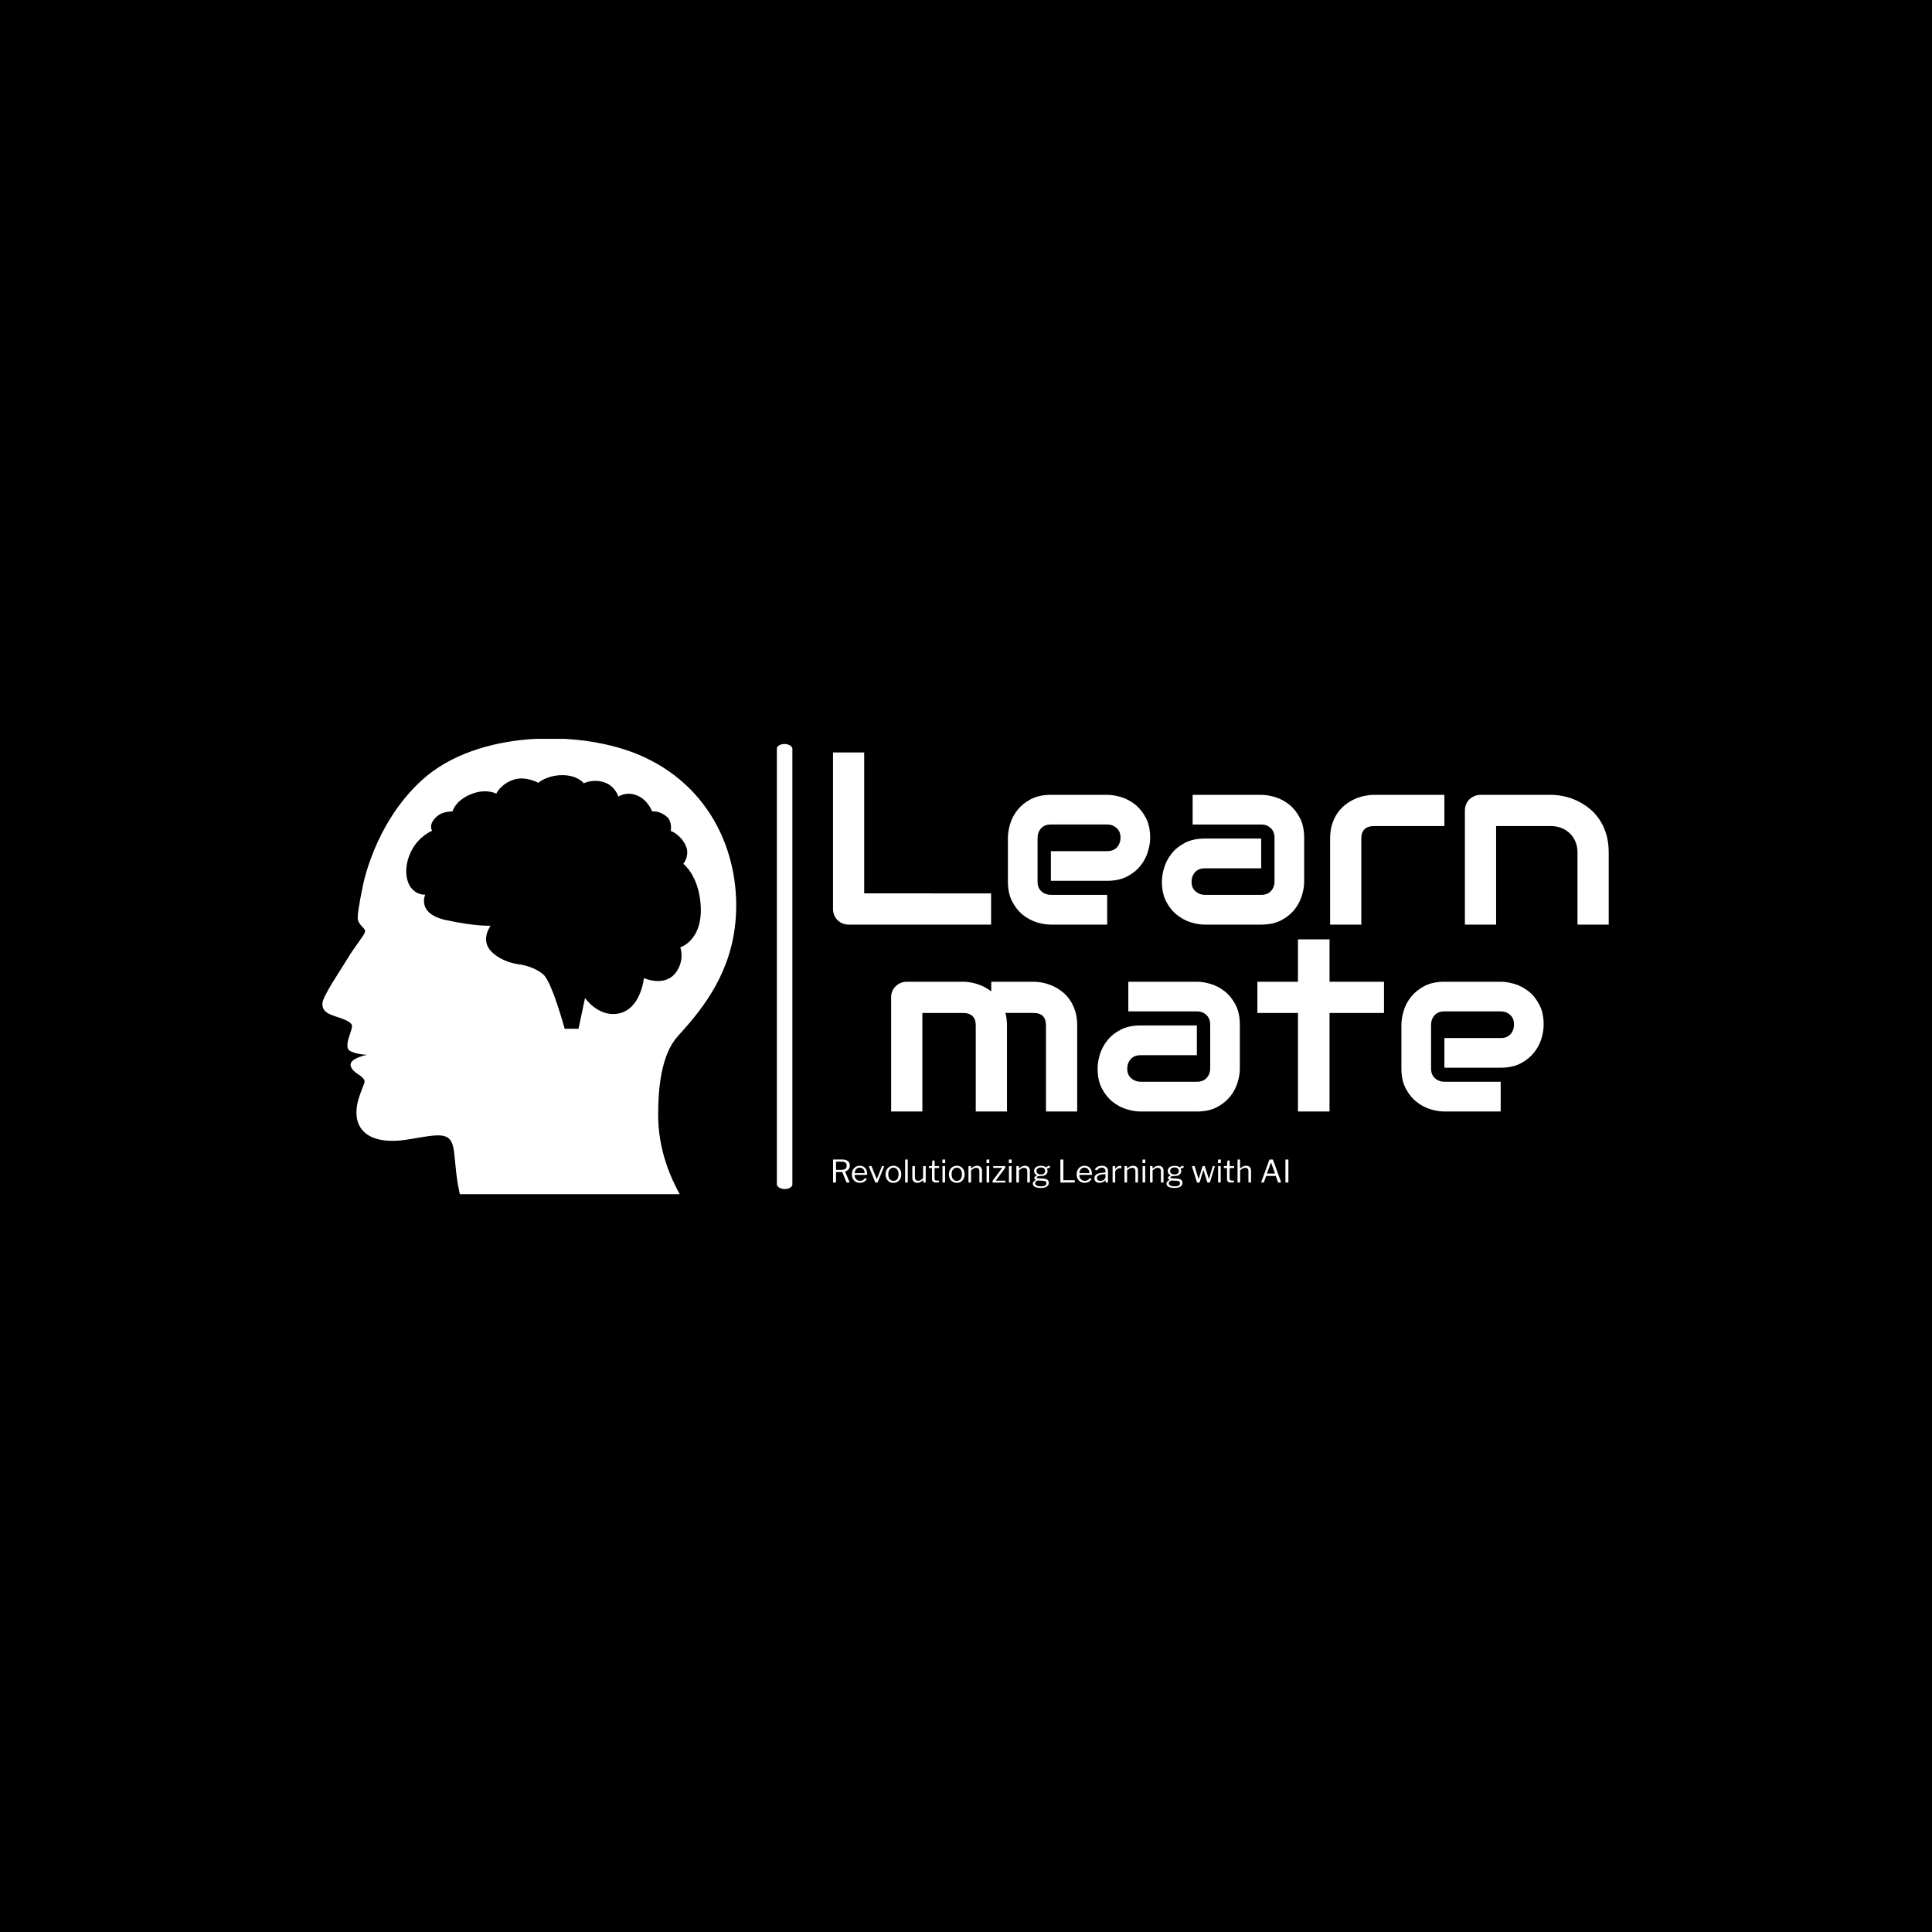 <svg xmlns="http://www.w3.org/2000/svg" version="1.1" xmlns:xlink="http://www.w3.org/1999/xlink" xmlns:svgjs="http://svgjs.dev/svgjs" width="1500" height="1500" viewBox="0 0 1500 1500"><rect width="1500" height="1500" fill="#000000"></rect><g transform="matrix(0.667,0,0,0.667,249.394,573.651)"><svg viewBox="0 0 396 140" data-background-color="#ffffff" preserveAspectRatio="xMidYMid meet" height="530" width="1500" xmlns="http://www.w3.org/2000/svg" xmlns:xlink="http://www.w3.org/1999/xlink"><g id="tight-bounds" transform="matrix(1,0,0,1,0.24,-0.126)"><svg viewBox="0 0 395.52 140.251" height="140.251" width="395.52"><g><svg viewBox="0 0 655.894 232.58" height="140.251" width="395.52"><g><rect width="7.915" height="226.935" x="231.738" y="2.823" fill="#ffffff" opacity="1" stroke-width="0" stroke="transparent" fill-opacity="1" class="rect-qz-0" data-fill-palette-color="primary" rx="1%" id="qz-0" data-palette-color="#030303"></rect></g><g transform="matrix(1,0,0,1,260.374,3.387)"><svg viewBox="0 0 395.52 225.806" height="225.806" width="395.52"><g id="textblocktransform"><svg viewBox="0 0 395.52 225.806" height="225.806" width="395.52" id="textblock"><g><svg viewBox="0 0 395.52 190.584" height="190.584" width="395.52"><g transform="matrix(1,0,0,1,0,0)"><svg width="395.52" viewBox="57.52 -35.01 157.76 73.02" height="190.584" data-palette-color="#030303"><svg></svg><svg></svg><g class="wordmark-text-0" data-fill-palette-color="primary" id="text-0"><path transform="translate(53.83,0)" d="M35.84-6.35v6.35h-28.96c-0.453 0-0.873-0.08-1.26-0.24-0.393-0.167-0.733-0.393-1.02-0.68-0.287-0.28-0.51-0.617-0.67-1.01-0.16-0.387-0.24-0.81-0.24-1.27v0-31.81h6.34v28.66zM68.19-17.65v0c0 0.88-0.157 1.827-0.47 2.84-0.307 1.02-0.807 1.963-1.5 2.83-0.687 0.873-1.59 1.603-2.71 2.19-1.113 0.587-2.467 0.88-4.06 0.88v0h-11.45v-6.03h11.45c0.86 0 1.527-0.263 2-0.79 0.473-0.533 0.71-1.19 0.71-1.97v0c0-0.833-0.267-1.483-0.8-1.95-0.527-0.473-1.163-0.71-1.91-0.71v0h-11.45c-0.867 0-1.533 0.263-2 0.79-0.473 0.533-0.71 1.19-0.71 1.97v0 8.86c0 0.847 0.263 1.507 0.79 1.98 0.533 0.473 1.19 0.71 1.97 0.71v0h11.4v6.05h-11.45c-0.88 0-1.83-0.153-2.85-0.46-1.013-0.313-1.957-0.817-2.83-1.51-0.867-0.687-1.593-1.59-2.18-2.71-0.587-1.113-0.88-2.467-0.88-4.06v0-8.91c0-0.88 0.153-1.83 0.46-2.85 0.313-1.013 0.813-1.957 1.5-2.83 0.693-0.867 1.597-1.593 2.71-2.18 1.12-0.587 2.477-0.88 4.07-0.88v0h11.45c0.88 0 1.827 0.153 2.84 0.46 1.02 0.313 1.963 0.813 2.83 1.5 0.873 0.693 1.603 1.597 2.19 2.71 0.587 1.12 0.88 2.477 0.88 4.07zM99.51-17.65v8.91c0 0.88-0.153 1.827-0.46 2.84-0.313 1.02-0.813 1.967-1.5 2.84-0.693 0.867-1.597 1.593-2.71 2.18-1.12 0.587-2.477 0.88-4.07 0.88v0h-11.45c-0.88 0-1.827-0.153-2.84-0.46-1.02-0.313-1.963-0.817-2.83-1.51-0.873-0.687-1.603-1.59-2.19-2.71-0.587-1.113-0.88-2.467-0.88-4.06v0c0-0.88 0.153-1.833 0.46-2.86 0.313-1.02 0.817-1.967 1.51-2.84 0.687-0.873 1.59-1.603 2.71-2.19 1.113-0.58 2.467-0.87 4.06-0.87v0h11.45v6.05h-11.45c-0.86 0-1.527 0.263-2 0.79-0.473 0.533-0.71 1.19-0.71 1.97v0c0 0.827 0.273 1.473 0.82 1.94 0.547 0.467 1.193 0.7 1.94 0.7v0h11.4c0.867 0 1.533-0.263 2-0.79 0.473-0.52 0.71-1.17 0.71-1.95v0-8.86c0-0.833-0.257-1.493-0.77-1.98-0.513-0.487-1.16-0.73-1.94-0.73v0h-13.94v-6.03h13.94c0.88 0 1.83 0.153 2.85 0.46 1.013 0.313 1.957 0.813 2.83 1.5 0.867 0.693 1.593 1.597 2.18 2.71 0.587 1.12 0.88 2.477 0.88 4.07zM128.03-26.39v6.35h-14.28c-0.867 0-1.52 0.213-1.96 0.64-0.44 0.433-0.66 1.067-0.66 1.9v0 17.5h-6.34v-17.5c0-1.093 0.137-2.07 0.41-2.93 0.28-0.867 0.65-1.63 1.11-2.29 0.467-0.66 1-1.22 1.6-1.68 0.6-0.467 1.23-0.847 1.89-1.14 0.66-0.293 1.327-0.507 2-0.64 0.68-0.14 1.313-0.21 1.9-0.21v0zM161.45-14.65v14.65h-6.35v-14.65c0-0.827-0.14-1.57-0.42-2.23-0.287-0.66-0.673-1.227-1.16-1.7-0.493-0.473-1.07-0.837-1.73-1.09-0.653-0.247-1.363-0.37-2.13-0.37v0h-11.11v20.04h-6.35v-23.24c0-0.44 0.083-0.853 0.25-1.24 0.16-0.38 0.387-0.713 0.68-1 0.293-0.28 0.637-0.503 1.03-0.67 0.387-0.16 0.8-0.24 1.24-0.24v0h14.31c0.793 0 1.633 0.09 2.52 0.27 0.887 0.18 1.767 0.467 2.64 0.86 0.873 0.4 1.703 0.907 2.49 1.52 0.787 0.607 1.487 1.347 2.1 2.22 0.613 0.873 1.097 1.877 1.45 3.01 0.36 1.14 0.54 2.427 0.54 3.86z" fill="#ffffff" fill-rule="nonzero" stroke="none" stroke-width="1" stroke-linecap="butt" stroke-linejoin="miter" stroke-miterlimit="10" stroke-dasharray="" stroke-dashoffset="0" font-family="none" font-weight="none" font-size="none" text-anchor="none" style="mix-blend-mode: normal" data-fill-palette-color="primary" opacity="1"></path><path transform="translate(66.36,38.01)" d="M26.54-17.5v17.5h-6.35v-17.5c0-0.833-0.22-1.467-0.66-1.9-0.44-0.427-1.09-0.64-1.95-0.64v0h-8.25v20.04h-6.35v-23.24c0-0.44 0.08-0.853 0.24-1.24 0.167-0.38 0.397-0.713 0.69-1 0.293-0.28 0.633-0.503 1.02-0.67 0.393-0.16 0.81-0.24 1.25-0.24v0h11.45c0.88 0 1.823 0.153 2.83 0.46 1.007 0.313 1.967 0.81 2.88 1.49v0-1.95h8.59c0.607 0 1.243 0.07 1.91 0.21 0.667 0.133 1.33 0.347 1.99 0.64 0.66 0.293 1.29 0.673 1.89 1.14 0.6 0.46 1.13 1.02 1.59 1.68 0.453 0.66 0.82 1.423 1.1 2.29 0.273 0.86 0.41 1.837 0.41 2.93v0 17.5h-6.35v-17.5c0-0.833-0.207-1.467-0.62-1.9-0.413-0.427-1.053-0.64-1.92-0.64v0h-5.71c0.213 0.78 0.32 1.627 0.32 2.54zM73.9-17.65v8.91c0 0.88-0.153 1.827-0.46 2.84-0.313 1.02-0.813 1.967-1.5 2.84-0.693 0.867-1.597 1.593-2.71 2.18-1.12 0.587-2.477 0.88-4.07 0.88v0h-11.45c-0.88 0-1.827-0.153-2.84-0.46-1.02-0.313-1.967-0.817-2.84-1.51-0.867-0.687-1.593-1.59-2.18-2.71-0.587-1.113-0.88-2.467-0.88-4.06v0c0-0.88 0.153-1.833 0.46-2.86 0.313-1.02 0.817-1.967 1.51-2.84 0.687-0.873 1.59-1.603 2.71-2.19 1.113-0.58 2.467-0.87 4.06-0.87v0h11.45v6.05h-11.45c-0.86 0-1.527 0.263-2 0.79-0.473 0.533-0.71 1.19-0.71 1.97v0c0 0.827 0.273 1.473 0.82 1.94 0.547 0.467 1.193 0.7 1.94 0.7v0h11.4c0.867 0 1.533-0.263 2-0.79 0.473-0.52 0.71-1.17 0.71-1.95v0-8.86c0-0.833-0.257-1.493-0.77-1.98-0.513-0.487-1.16-0.73-1.94-0.73v0h-13.94v-6.03h13.94c0.88 0 1.83 0.153 2.85 0.46 1.013 0.313 1.957 0.813 2.83 1.5 0.867 0.693 1.593 1.597 2.18 2.71 0.587 1.12 0.88 2.477 0.88 4.07zM103.22-26.39v6.35h-11.08v20.04h-6.42v-20.04h-8.25v-6.35h8.25v-8.62h6.42v8.62zM135.69-17.65v0c0 0.88-0.153 1.827-0.46 2.84-0.307 1.02-0.807 1.963-1.5 2.83-0.693 0.873-1.597 1.603-2.71 2.19-1.113 0.587-2.47 0.88-4.07 0.88v0h-11.45v-6.03h11.45c0.867 0 1.537-0.263 2.01-0.79 0.467-0.533 0.7-1.19 0.7-1.97v0c0-0.833-0.263-1.483-0.79-1.95-0.527-0.473-1.167-0.71-1.92-0.71v0h-11.45c-0.86 0-1.527 0.263-2 0.79-0.473 0.533-0.71 1.19-0.71 1.97v0 8.86c0 0.847 0.267 1.507 0.8 1.98 0.527 0.473 1.18 0.71 1.96 0.71v0h11.4v6.05h-11.45c-0.88 0-1.827-0.153-2.84-0.46-1.02-0.313-1.963-0.817-2.83-1.51-0.873-0.687-1.603-1.59-2.19-2.71-0.587-1.113-0.88-2.467-0.88-4.06v0-8.91c0-0.88 0.157-1.83 0.47-2.85 0.307-1.013 0.807-1.957 1.5-2.83 0.693-0.867 1.597-1.593 2.71-2.18 1.113-0.587 2.467-0.88 4.06-0.88v0h11.45c0.88 0 1.83 0.153 2.85 0.46 1.013 0.313 1.957 0.813 2.83 1.5 0.873 0.693 1.6 1.597 2.18 2.71 0.587 1.12 0.88 2.477 0.88 4.07z" fill="#ffffff" fill-rule="nonzero" stroke="none" stroke-width="1" stroke-linecap="butt" stroke-linejoin="miter" stroke-miterlimit="10" stroke-dasharray="" stroke-dashoffset="0" font-family="none" font-weight="none" font-size="none" text-anchor="none" style="mix-blend-mode: normal" data-fill-palette-color="primary" opacity="1"></path></g></svg></g></svg></g><g transform="matrix(1,0,0,1,0,211.305)"><svg viewBox="0 0 232.21 14.501" height="14.501" width="232.21"><g transform="matrix(1,0,0,1,0,0)"><svg width="232.21" viewBox="4.85 -37.1 734.12 45.85" height="14.501" data-palette-color="#636365"><path d="M31.35-0.95L31.35-0.95Q31.5-0.6 31.33-0.3 31.15 0 30.8 0L30.8 0 27.15 0Q26.6 0 26.35-0.6L26.35-0.6 19.9-16.35Q19.65-16.9 18.7-16.9L18.7-16.9 10.25-16.9Q9.9-16.9 9.78-16.75 9.65-16.6 9.65-16.35L9.65-16.35 9.65-0.8Q9.65 0 8.8 0L8.8 0 5.55 0Q5.15 0 5-0.18 4.85-0.35 4.85-0.65L4.85-0.65 4.85-36.4Q4.85-37.1 5.45-37.1L5.45-37.1 19.4-37.1Q25.3-37.1 28.58-34.68 31.85-32.25 31.85-27.5L31.85-27.5Q31.85-24.65 30.75-22.68 29.65-20.7 27.98-19.53 26.3-18.35 24.55-17.8L24.55-17.8Q24.15-17.75 24.35-17.3L24.35-17.3 31.35-0.95ZM18-20.4L18-20.4Q22.4-20.4 24.63-22 26.85-23.6 26.85-27.05L26.85-27.05Q26.85-30.4 24.88-32 22.9-33.6 19.15-33.6L19.15-33.6 10.35-33.6Q9.65-33.6 9.65-33.05L9.65-33.05 9.65-21.05Q9.65-20.4 10.1-20.4L10.1-20.4 18-20.4ZM39.6-11.6L39.6-11.6Q39.6-9.15 40.77-7.13 41.95-5.1 43.92-3.9 45.9-2.7 48.35-2.7L48.35-2.7Q50.85-2.7 52.8-3.73 54.75-4.75 56.15-6.85L56.15-6.85Q56.35-7.05 56.47-7.08 56.6-7.1 56.85-7L56.85-7 58.95-5.95Q59.4-5.7 59.05-5.25L59.05-5.25Q57.7-3.25 56.07-1.98 54.45-0.7 52.45-0.1 50.45 0.5 47.95 0.5L47.95 0.5Q44.25 0.5 41.4-1.2 38.55-2.9 36.9-5.95 35.25-9 35.25-13L35.25-13Q35.25-17.35 36.92-20.48 38.6-23.6 41.47-25.3 44.35-27 47.9-27L47.9-27Q51.55-27 54.25-25.4 56.95-23.8 58.45-20.75 59.95-17.7 59.95-13.4L59.95-13.4Q59.95-13.05 59.87-12.7 59.8-12.35 59.2-12.35L59.2-12.35 40.05-12.35Q39.85-12.35 39.72-12.13 39.6-11.9 39.6-11.6L39.6-11.6ZM39.7-15.1L54.9-15.1Q55.45-15.1 55.6-15.23 55.75-15.35 55.75-15.8L55.75-15.8Q55.75-17.95 54.82-19.83 53.9-21.7 52.17-22.85 50.45-24 48-24L48-24Q45.3-24 43.45-22.73 41.6-21.45 40.65-19.4 39.7-17.35 39.7-15.1L39.7-15.1ZM86.6-26.5L86.6-26.5Q86.95-26.5 87.1-26.28 87.25-26.05 87.1-25.75L87.1-25.75 76.95-0.75Q76.7 0 75.8 0L75.8 0 74 0Q73.05 0 72.75-0.7L72.75-0.7 62.65-25.75Q62.55-26.05 62.7-26.28 62.85-26.5 63.2-26.5L63.2-26.5 66.3-26.5Q66.6-26.5 66.8-26.38 67-26.25 67.1-25.95L67.1-25.95 74.95-6.3Q75.3-5.35 75.75-6.35L75.75-6.35 83.55-25.95Q83.65-26.25 83.82-26.38 84-26.5 84.3-26.5L84.3-26.5 86.6-26.5ZM102.19 0.5L102.19 0.5Q98.44 0.5 95.57-1.23 92.69-2.95 91.12-6.03 89.54-9.1 89.54-13.1L89.54-13.1Q89.54-17.25 91.17-20.38 92.79-23.5 95.64-25.25 98.49-27 102.24-27L102.24-27Q106.04-27 108.87-25.23 111.69-23.45 113.27-20.33 114.84-17.2 114.84-13.15L114.84-13.15Q114.84-9.15 113.24-6.08 111.64-3 108.82-1.25 105.99 0.5 102.19 0.5L102.19 0.5ZM102.29-2.65L102.29-2.65Q104.89-2.65 106.74-3.93 108.59-5.2 109.57-7.58 110.54-9.95 110.54-13.25L110.54-13.25Q110.54-16.55 109.54-18.93 108.54-21.3 106.69-22.6 104.84-23.9 102.24-23.9L102.24-23.9Q99.69-23.9 97.79-22.6 95.89-21.3 94.87-18.93 93.84-16.55 93.84-13.25L93.84-13.25Q93.84-10 94.87-7.6 95.89-5.2 97.79-3.93 99.69-2.65 102.29-2.65L102.29-2.65ZM125.29-36.45L125.29-0.85Q125.29-0.35 125.09-0.18 124.89 0 124.39 0L124.39 0 121.79 0Q121.04 0 121.04-0.7L121.04-0.7 121.09-36.4Q121.09-37.1 121.69-37.1L121.69-37.1 124.69-37.1Q125.29-37.1 125.29-36.45L125.29-36.45ZM141.99-2.8L141.99-2.8Q144.14-2.8 146.11-3.98 148.09-5.15 150.04-7.15L150.04-7.15 150.04-25.75Q150.04-26.5 150.84-26.5L150.84-26.5 153.59-26.5Q154.29-26.5 154.29-25.8L154.29-25.8 154.19-0.65Q154.19 0 153.64 0L153.64 0 150.74 0Q150.19 0 150.19-0.55L150.19-0.55 150.19-3.5Q150.19-3.75 150.09-3.8 149.99-3.85 149.74-3.65L149.74-3.65Q146.99-1.3 144.86-0.4 142.74 0.5 140.64 0.5L140.64 0.5Q138.34 0.5 136.54-0.45 134.74-1.4 133.69-3.13 132.64-4.85 132.64-7.15L132.64-7.15 132.64-25.7Q132.64-26.5 133.39-26.5L133.39-26.5 136.19-26.5Q136.84-26.5 136.84-25.8L136.84-25.8 136.84-8.25Q136.84-5.8 138.21-4.3 139.59-2.8 141.99-2.8L141.99-2.8ZM175.29-23.35L168.94-23.35Q168.54-23.35 168.54-22.95L168.54-22.95 168.54-7.1Q168.54-4.75 169.34-3.95 170.14-3.15 171.74-3.15L171.74-3.15 175.19-3.15Q175.44-3.15 175.59-3.03 175.74-2.9 175.74-2.6L175.74-2.6 175.69-0.9Q175.69-0.4 175.09-0.25L175.09-0.25Q174.59-0.15 173.66-0.1 172.74-0.05 171.86-0.03 170.99 0 170.39 0L170.39 0Q167.24 0 165.79-1.48 164.34-2.95 164.34-6.15L164.34-6.15 164.34-22.85Q164.34-23.35 163.84-23.35L163.84-23.35 159.84-23.35Q159.29-23.35 159.29-23.9L159.29-23.9 159.29-26Q159.29-26.5 159.79-26.5L159.79-26.5 164.04-26.5Q164.39-26.5 164.39-26.9L164.39-26.9 164.94-34.85Q164.99-35.5 165.49-35.5L165.49-35.5 167.99-35.5Q168.59-35.5 168.59-34.8L168.59-34.8 168.59-26.9Q168.59-26.5 168.99-26.5L168.99-26.5 175.29-26.5Q175.84-26.5 175.84-26.05L175.84-26.05 175.84-23.9Q175.84-23.35 175.29-23.35L175.29-23.35ZM185.48-25.85L185.48-0.85Q185.48-0.35 185.31-0.18 185.13 0 184.58 0L184.58 0 182.03 0Q181.58 0 181.43-0.15 181.28-0.3 181.28-0.7L181.28-0.7 181.28-25.8Q181.28-26.5 181.88-26.5L181.88-26.5 184.93-26.5Q185.48-26.5 185.48-25.85L185.48-25.85ZM185.68-36.35L185.68-32.2Q185.68-31.25 184.78-31.25L184.78-31.25 181.88-31.25Q181.43-31.25 181.28-31.48 181.13-31.7 181.13-32.1L181.13-32.1 181.13-36.3Q181.13-37.1 181.83-37.1L181.83-37.1 184.98-37.1Q185.68-37.1 185.68-36.35L185.68-36.35ZM204.33 0.5L204.33 0.5Q200.58 0.5 197.71-1.23 194.83-2.95 193.26-6.03 191.68-9.1 191.68-13.1L191.68-13.1Q191.68-17.25 193.31-20.38 194.93-23.5 197.78-25.25 200.63-27 204.38-27L204.38-27Q208.18-27 211.01-25.23 213.83-23.45 215.41-20.33 216.98-17.2 216.98-13.15L216.98-13.15Q216.98-9.15 215.38-6.08 213.78-3 210.96-1.25 208.13 0.5 204.33 0.5L204.33 0.5ZM204.43-2.65L204.43-2.65Q207.03-2.65 208.88-3.93 210.73-5.2 211.71-7.58 212.68-9.95 212.68-13.25L212.68-13.25Q212.68-16.55 211.68-18.93 210.68-21.3 208.83-22.6 206.98-23.9 204.38-23.9L204.38-23.9Q201.83-23.9 199.93-22.6 198.03-21.3 197.01-18.93 195.98-16.55 195.98-13.25L195.98-13.25Q195.98-10 197.01-7.6 198.03-5.2 199.93-3.93 201.83-2.65 204.43-2.65L204.43-2.65ZM223.88 0L223.88 0Q223.18 0 223.18-0.65L223.18-0.65 223.18-25.85Q223.18-26.5 223.73-26.5L223.73-26.5 226.73-26.5Q227.28-26.5 227.28-25.95L227.28-25.95 227.28-23.05Q227.28-22.8 227.38-22.75 227.48-22.7 227.73-22.9L227.73-22.9Q229.38-24.2 230.8-25.13 232.23-26.05 233.73-26.53 235.23-27 236.93-27L236.93-27Q240.83-27 242.9-24.9 244.98-22.8 244.98-19.45L244.98-19.45 244.98-0.8Q244.98 0 244.23 0L244.23 0 241.43 0Q241.08 0 240.93-0.18 240.78-0.35 240.78-0.65L240.78-0.65 240.78-18.5Q240.78-20.95 239.53-22.33 238.28-23.7 235.58-23.7L235.58-23.7Q234.13-23.7 232.85-23.23 231.58-22.75 230.28-21.88 228.98-21 227.38-19.65L227.38-19.65 227.38-0.75Q227.38 0 226.63 0L226.63 0 223.88 0ZM256.58-25.85L256.58-0.85Q256.58-0.35 256.4-0.18 256.23 0 255.68 0L255.68 0 253.13 0Q252.68 0 252.53-0.15 252.38-0.3 252.38-0.7L252.38-0.7 252.38-25.8Q252.38-26.5 252.98-26.5L252.98-26.5 256.03-26.5Q256.58-26.5 256.58-25.85L256.58-25.85ZM256.78-36.35L256.78-32.2Q256.78-31.25 255.88-31.25L255.88-31.25 252.98-31.25Q252.53-31.25 252.38-31.48 252.23-31.7 252.23-32.1L252.23-32.1 252.23-36.3Q252.23-37.1 252.93-37.1L252.93-37.1 256.08-37.1Q256.78-37.1 256.78-36.35L256.78-36.35ZM262.62 0L262.62 0Q262.27 0 262.15-0.13 262.02-0.25 262.02-0.6L262.02-0.6 262.02-2.05Q262.02-2.45 262.15-2.73 262.27-3 262.62-3.5L262.62-3.5 277.17-23.05Q277.57-23.55 276.92-23.55L276.92-23.55 263.67-23.55Q263.37-23.55 263.25-23.68 263.12-23.8 263.12-24.1L263.12-24.1 263.12-25.95Q263.12-26.5 263.62-26.5L263.62-26.5 282.12-26.5Q282.57-26.5 282.57-26L282.57-26 282.57-24.4Q282.57-24.05 282.47-23.75 282.37-23.45 282.07-23.05L282.07-23.05 267.47-3.5Q267.07-2.95 267.62-2.95L267.62-2.95 282.32-2.95Q282.87-2.95 282.87-2.5L282.87-2.5 282.87-0.6Q282.87-0.3 282.72-0.15 282.57 0 282.22 0L282.22 0 262.62 0ZM292.62-25.85L292.62-0.85Q292.62-0.35 292.45-0.18 292.27 0 291.72 0L291.72 0 289.17 0Q288.72 0 288.57-0.15 288.42-0.3 288.42-0.7L288.42-0.7 288.42-25.8Q288.42-26.5 289.02-26.5L289.02-26.5 292.07-26.5Q292.62-26.5 292.62-25.85L292.62-25.85ZM292.82-36.35L292.82-32.2Q292.82-31.25 291.92-31.25L291.92-31.25 289.02-31.25Q288.57-31.25 288.42-31.48 288.27-31.7 288.27-32.1L288.27-32.1 288.27-36.3Q288.27-37.1 288.97-37.1L288.97-37.1 292.12-37.1Q292.82-37.1 292.82-36.35L292.82-36.35ZM301.07 0L301.07 0Q300.37 0 300.37-0.65L300.37-0.65 300.37-25.85Q300.37-26.5 300.92-26.5L300.92-26.5 303.92-26.5Q304.47-26.5 304.47-25.95L304.47-25.95 304.47-23.05Q304.47-22.8 304.57-22.75 304.67-22.7 304.92-22.9L304.92-22.9Q306.57-24.2 307.99-25.13 309.42-26.05 310.92-26.53 312.42-27 314.12-27L314.12-27Q318.02-27 320.09-24.9 322.17-22.8 322.17-19.45L322.17-19.45 322.17-0.8Q322.17 0 321.42 0L321.42 0 318.62 0Q318.27 0 318.12-0.18 317.97-0.35 317.97-0.65L317.97-0.65 317.97-18.5Q317.97-20.95 316.72-22.33 315.47-23.7 312.77-23.7L312.77-23.7Q311.32-23.7 310.04-23.23 308.77-22.75 307.47-21.88 306.17-21 304.57-19.65L304.57-19.65 304.57-0.75Q304.57 0 303.82 0L303.82 0 301.07 0ZM353.52-26.95L353.52-26.95Q354.02-26.95 354.24-26.75 354.47-26.55 354.47-26.15L354.47-26.15 354.47-24.4Q354.47-23.95 354.24-23.7 354.02-23.45 353.47-23.5L353.47-23.5Q352.67-23.5 352.07-23.4 351.47-23.3 350.87-23.05L350.87-23.05Q349.67-22.6 349.87-21.9L349.87-21.9Q350.12-21.35 350.42-20.58 350.72-19.8 350.72-18.5L350.72-18.5Q350.72-16.3 349.57-14.48 348.42-12.65 345.99-11.55 343.57-10.45 339.87-10.45L339.87-10.45Q337.32-10.45 335.87-10.15 334.42-9.85 333.82-9.35 333.22-8.85 333.22-8.3L333.22-8.3Q333.22-7.5 334.29-7.15 335.37-6.8 337.77-6.65L337.77-6.65 344.22-6.3Q348.62-6.05 350.67-4.2 352.72-2.35 352.72 0.65L352.72 0.65Q352.72 4.4 349.39 6.58 346.07 8.75 339.92 8.75L339.92 8.75Q333.57 8.75 330.24 6.93 326.92 5.1 326.92 1.7L326.92 1.7Q326.92-0.05 328.14-1.45 329.37-2.85 331.62-3.95L331.62-3.95Q332.17-4.2 331.62-4.5L331.62-4.5Q330.52-5 329.92-5.73 329.32-6.45 329.32-7.45L329.32-7.45Q329.32-8.15 329.77-8.85 330.22-9.55 331.09-10.15 331.97-10.75 333.22-11.2L333.22-11.2Q333.52-11.3 333.52-11.45 333.52-11.6 333.27-11.8L333.27-11.8Q331.07-12.9 330.02-14.55 328.97-16.2 328.97-18.5L328.97-18.5Q328.97-22.4 331.92-24.65 334.87-26.9 340.27-26.9L340.27-26.9Q342.87-26.9 344.69-26.3 346.52-25.7 347.77-24.65L347.77-24.65Q348.07-24.4 348.32-24.4 348.57-24.4 348.82-24.65L348.82-24.65Q349.42-25.2 350.17-25.73 350.92-26.25 351.79-26.6 352.67-26.95 353.52-26.95L353.52-26.95ZM339.87-13.1L339.87-13.1Q343.37-13.1 345.07-14.53 346.77-15.95 346.77-18.55L346.77-18.55Q346.77-21.2 345.07-22.73 343.37-24.25 339.87-24.25L339.87-24.25Q336.52-24.25 334.69-22.73 332.87-21.2 332.87-18.55L332.87-18.55Q332.87-15.95 334.69-14.53 336.52-13.1 339.87-13.1L339.87-13.1ZM343.82-2.75L335.47-3.25Q334.57-3.3 333.47-2.73 332.37-2.15 331.52-1.15 330.67-0.15 330.67 1.2L330.67 1.2Q330.67 2.75 331.74 3.88 332.82 5 334.99 5.58 337.17 6.15 340.37 6.15L340.37 6.15Q344.52 6.15 346.67 4.93 348.82 3.7 348.82 1.15L348.82 1.15Q348.82-0.5 347.69-1.55 346.57-2.6 343.82-2.75L343.82-2.75ZM371.36-36.4L371.36-36.4Q371.36-37.1 371.96-37.1L371.96-37.1 375.56-37.1Q376.16-37.1 376.16-36.45L376.16-36.45 376.16-4.2Q376.16-3.7 376.66-3.7L376.66-3.7 393.96-3.7Q394.56-3.7 394.56-3.2L394.56-3.2 394.56-0.55Q394.56-0.3 394.41-0.15 394.26 0 393.96 0L393.96 0 372.06 0Q371.66 0 371.51-0.18 371.36-0.35 371.36-0.7L371.36-0.7 371.36-36.4ZM401.91-11.6L401.91-11.6Q401.91-9.15 403.08-7.13 404.26-5.1 406.23-3.9 408.21-2.7 410.66-2.7L410.66-2.7Q413.16-2.7 415.11-3.73 417.06-4.75 418.46-6.85L418.46-6.85Q418.66-7.05 418.78-7.08 418.91-7.1 419.16-7L419.16-7 421.26-5.95Q421.71-5.7 421.36-5.25L421.36-5.25Q420.01-3.25 418.38-1.98 416.76-0.7 414.76-0.1 412.76 0.5 410.26 0.5L410.26 0.5Q406.56 0.5 403.71-1.2 400.86-2.9 399.21-5.95 397.56-9 397.56-13L397.56-13Q397.56-17.35 399.23-20.48 400.91-23.6 403.78-25.3 406.66-27 410.21-27L410.21-27Q413.86-27 416.56-25.4 419.26-23.8 420.76-20.75 422.26-17.7 422.26-13.4L422.26-13.4Q422.26-13.05 422.18-12.7 422.11-12.35 421.51-12.35L421.51-12.35 402.36-12.35Q402.16-12.35 402.03-12.13 401.91-11.9 401.91-11.6L401.91-11.6ZM402.01-15.1L417.21-15.1Q417.76-15.1 417.91-15.23 418.06-15.35 418.06-15.8L418.06-15.8Q418.06-17.95 417.13-19.83 416.21-21.7 414.48-22.85 412.76-24 410.31-24L410.31-24Q407.61-24 405.76-22.73 403.91-21.45 402.96-19.4 402.01-17.35 402.01-15.1L402.01-15.1ZM443.41-3.2L443.41-3.2Q441.56-1.4 439.38-0.45 437.21 0.5 434.51 0.5L434.51 0.5Q430.61 0.5 428.38-1.5 426.16-3.5 426.16-6.75L426.16-6.75Q426.16-9.4 427.66-11.33 429.16-13.25 432.11-14.38 435.06-15.5 439.36-15.75L439.36-15.75 443.26-16.05Q443.56-16.1 443.81-16.25 444.06-16.4 444.06-16.8L444.06-16.8 444.06-18.15Q444.06-20.85 442.38-22.43 440.71-24 437.86-24L437.86-24Q435.66-24 433.88-23 432.11-22 430.71-20L430.71-20Q430.51-19.75 430.38-19.68 430.26-19.6 429.96-19.7L429.96-19.7 427.26-20.6Q427.11-20.7 427.03-20.85 426.96-21 427.16-21.4L427.16-21.4Q428.66-24 431.38-25.5 434.11-27 438.06-27L438.06-27Q441.41-27 443.63-25.98 445.86-24.95 446.98-23.03 448.11-21.1 448.11-18.45L448.11-18.45 448.11-0.75Q448.11-0.3 447.96-0.15 447.81 0 447.46 0L447.46 0 444.91 0Q444.56 0 444.41-0.23 444.26-0.45 444.21-0.8L444.21-0.8 444.16-3.1Q444.01-3.8 443.41-3.2L443.41-3.2ZM444.06-12.7L444.06-12.7Q444.06-13.55 443.36-13.5L443.36-13.5 440.06-13.2Q437.76-13.1 435.96-12.63 434.16-12.15 432.91-11.4 431.66-10.65 431.01-9.63 430.36-8.6 430.36-7.25L430.36-7.25Q430.36-5.05 431.88-3.83 433.41-2.6 436.01-2.6L436.01-2.6Q437.61-2.6 439.08-3.18 440.56-3.75 441.66-4.65L441.66-4.65Q442.81-5.6 443.43-6.6 444.06-7.6 444.06-8.55L444.06-8.55 444.06-12.7ZM456.25 0L456.25 0Q455.9 0 455.73-0.18 455.55-0.35 455.55-0.65L455.55-0.65 455.55-25.85Q455.55-26.5 456.1-26.5L456.1-26.5 459-26.5Q459.55-26.5 459.55-25.95L459.55-25.95 459.55-22.7Q459.55-22.4 459.7-22.35 459.85-22.3 460.1-22.55L460.1-22.55Q461.4-24.1 462.68-25.08 463.95-26.05 465.25-26.53 466.55-27 467.85-27L467.85-27Q469.6-27 469.6-26.35L469.6-26.35 469.6-23.35Q469.6-22.85 469.15-22.95L469.15-22.95Q468.7-23 468.13-23.05 467.55-23.1 466.9-23.1L466.9-23.1Q465.8-23.1 464.55-22.63 463.3-22.15 462.23-21.3 461.15-20.45 460.45-19.4 459.75-18.35 459.75-17.3L459.75-17.3 459.75-0.75Q459.75 0 459 0L459 0 456.25 0ZM475.4 0L475.4 0Q474.7 0 474.7-0.65L474.7-0.65 474.7-25.85Q474.7-26.5 475.25-26.5L475.25-26.5 478.25-26.5Q478.8-26.5 478.8-25.95L478.8-25.95 478.8-23.05Q478.8-22.8 478.9-22.75 479-22.7 479.25-22.9L479.25-22.9Q480.9-24.2 482.33-25.13 483.75-26.05 485.25-26.53 486.75-27 488.45-27L488.45-27Q492.35-27 494.43-24.9 496.5-22.8 496.5-19.45L496.5-19.45 496.5-0.8Q496.5 0 495.75 0L495.75 0 492.95 0Q492.6 0 492.45-0.18 492.3-0.35 492.3-0.65L492.3-0.65 492.3-18.5Q492.3-20.95 491.05-22.33 489.8-23.7 487.1-23.7L487.1-23.7Q485.65-23.7 484.38-23.23 483.1-22.75 481.8-21.88 480.5-21 478.9-19.65L478.9-19.65 478.9-0.75Q478.9 0 478.15 0L478.15 0 475.4 0ZM508.1-25.85L508.1-0.85Q508.1-0.35 507.92-0.18 507.75 0 507.2 0L507.2 0 504.65 0Q504.2 0 504.05-0.15 503.9-0.3 503.9-0.7L503.9-0.7 503.9-25.8Q503.9-26.5 504.5-26.5L504.5-26.5 507.55-26.5Q508.1-26.5 508.1-25.85L508.1-25.85ZM508.3-36.35L508.3-32.2Q508.3-31.25 507.4-31.25L507.4-31.25 504.5-31.25Q504.05-31.25 503.9-31.48 503.75-31.7 503.75-32.1L503.75-32.1 503.75-36.3Q503.75-37.1 504.45-37.1L504.45-37.1 507.6-37.1Q508.3-37.1 508.3-36.35L508.3-36.35ZM516.54 0L516.54 0Q515.85 0 515.85-0.65L515.85-0.65 515.85-25.85Q515.85-26.5 516.39-26.5L516.39-26.5 519.39-26.5Q519.95-26.5 519.95-25.95L519.95-25.95 519.95-23.05Q519.95-22.8 520.04-22.75 520.14-22.7 520.39-22.9L520.39-22.9Q522.04-24.2 523.47-25.13 524.89-26.05 526.39-26.53 527.89-27 529.6-27L529.6-27Q533.5-27 535.57-24.9 537.64-22.8 537.64-19.45L537.64-19.45 537.64-0.8Q537.64 0 536.89 0L536.89 0 534.1 0Q533.75 0 533.6-0.18 533.45-0.35 533.45-0.65L533.45-0.65 533.45-18.5Q533.45-20.95 532.2-22.33 530.95-23.7 528.25-23.7L528.25-23.7Q526.79-23.7 525.52-23.23 524.25-22.75 522.95-21.88 521.64-21 520.04-19.65L520.04-19.65 520.04-0.75Q520.04 0 519.29 0L519.29 0 516.54 0ZM568.99-26.95L568.99-26.95Q569.49-26.95 569.72-26.75 569.94-26.55 569.94-26.15L569.94-26.15 569.94-24.4Q569.94-23.95 569.72-23.7 569.49-23.45 568.94-23.5L568.94-23.5Q568.14-23.5 567.54-23.4 566.94-23.3 566.34-23.05L566.34-23.05Q565.14-22.6 565.34-21.9L565.34-21.9Q565.59-21.35 565.89-20.58 566.19-19.8 566.19-18.5L566.19-18.5Q566.19-16.3 565.04-14.48 563.89-12.65 561.47-11.55 559.04-10.45 555.34-10.45L555.34-10.45Q552.79-10.45 551.34-10.15 549.89-9.85 549.29-9.35 548.69-8.85 548.69-8.3L548.69-8.3Q548.69-7.5 549.77-7.15 550.84-6.8 553.24-6.65L553.24-6.65 559.69-6.3Q564.09-6.05 566.14-4.2 568.19-2.35 568.19 0.65L568.19 0.65Q568.19 4.4 564.87 6.58 561.54 8.75 555.39 8.75L555.39 8.75Q549.04 8.75 545.72 6.93 542.39 5.1 542.39 1.7L542.39 1.7Q542.39-0.05 543.62-1.45 544.84-2.85 547.09-3.95L547.09-3.95Q547.64-4.2 547.09-4.5L547.09-4.5Q545.99-5 545.39-5.73 544.79-6.45 544.79-7.45L544.79-7.45Q544.79-8.15 545.24-8.85 545.69-9.55 546.57-10.15 547.44-10.75 548.69-11.2L548.69-11.2Q548.99-11.3 548.99-11.45 548.99-11.6 548.74-11.8L548.74-11.8Q546.54-12.9 545.49-14.55 544.44-16.2 544.44-18.5L544.44-18.5Q544.44-22.4 547.39-24.65 550.34-26.9 555.74-26.9L555.74-26.9Q558.34-26.9 560.17-26.3 561.99-25.7 563.24-24.65L563.24-24.65Q563.54-24.4 563.79-24.4 564.04-24.4 564.29-24.65L564.29-24.65Q564.89-25.2 565.64-25.73 566.39-26.25 567.27-26.6 568.14-26.95 568.99-26.95L568.99-26.95ZM555.34-13.1L555.34-13.1Q558.84-13.1 560.54-14.53 562.24-15.95 562.24-18.55L562.24-18.55Q562.24-21.2 560.54-22.73 558.84-24.25 555.34-24.25L555.34-24.25Q551.99-24.25 550.17-22.73 548.34-21.2 548.34-18.55L548.34-18.55Q548.34-15.95 550.17-14.53 551.99-13.1 555.34-13.1L555.34-13.1ZM559.29-2.75L550.94-3.25Q550.04-3.3 548.94-2.73 547.84-2.15 546.99-1.15 546.14-0.15 546.14 1.2L546.14 1.2Q546.14 2.75 547.22 3.88 548.29 5 550.47 5.58 552.64 6.15 555.84 6.15L555.84 6.15Q559.99 6.15 562.14 4.93 564.29 3.7 564.29 1.15L564.29 1.15Q564.29-0.5 563.17-1.55 562.04-2.6 559.29-2.75L559.29-2.75ZM619.74-26.5L619.74-26.5Q620.04-26.5 620.19-26.28 620.34-26.05 620.24-25.75L620.24-25.75 612.59-0.65Q612.49-0.3 612.26-0.15 612.04 0 611.64 0L611.64 0 609.24 0Q608.39 0 608.19-0.65L608.19-0.65 602.24-19.35Q602.04-19.8 601.89-19.8 601.74-19.8 601.64-19.35L601.64-19.35 595.99-0.65Q595.89-0.3 595.66-0.15 595.44 0 595.04 0L595.04 0 592.49 0Q591.69 0 591.44-0.65L591.44-0.65 583.54-25.75Q583.49-26.05 583.64-26.28 583.79-26.5 584.14-26.5L584.14-26.5 587.09-26.5Q587.39-26.5 587.59-26.38 587.79-26.25 587.89-25.95L587.89-25.95 593.84-6.5Q593.99-6 594.19-6.03 594.39-6.05 594.59-6.55L594.59-6.55 600.49-26Q600.59-26.25 600.76-26.38 600.94-26.5 601.19-26.5L601.19-26.5 603.54-26.5Q603.84-26.5 604.04-26.38 604.24-26.25 604.29-25.95L604.29-25.95 610.44-6.5Q610.59-6 610.79-6.03 610.99-6.05 611.14-6.55L611.14-6.55 616.89-25.95Q617.04-26.25 617.24-26.38 617.44-26.5 617.74-26.5L617.74-26.5 619.74-26.5ZM629.83-25.85L629.83-0.85Q629.83-0.35 629.66-0.18 629.48 0 628.93 0L628.93 0 626.38 0Q625.93 0 625.78-0.15 625.63-0.3 625.63-0.7L625.63-0.7 625.63-25.8Q625.63-26.5 626.23-26.5L626.23-26.5 629.28-26.5Q629.83-26.5 629.83-25.85L629.83-25.85ZM630.03-36.35L630.03-32.2Q630.03-31.25 629.13-31.25L629.13-31.25 626.23-31.25Q625.78-31.25 625.63-31.48 625.48-31.7 625.48-32.1L625.48-32.1 625.48-36.3Q625.48-37.1 626.18-37.1L626.18-37.1 629.33-37.1Q630.03-37.1 630.03-36.35L630.03-36.35ZM650.93-23.35L644.58-23.35Q644.18-23.35 644.18-22.95L644.18-22.95 644.18-7.1Q644.18-4.75 644.98-3.95 645.78-3.15 647.38-3.15L647.38-3.15 650.83-3.15Q651.08-3.15 651.23-3.03 651.38-2.9 651.38-2.6L651.38-2.6 651.33-0.9Q651.33-0.4 650.73-0.25L650.73-0.25Q650.23-0.15 649.31-0.1 648.38-0.05 647.51-0.03 646.63 0 646.03 0L646.03 0Q642.88 0 641.43-1.48 639.98-2.95 639.98-6.15L639.98-6.15 639.98-22.85Q639.98-23.35 639.48-23.35L639.48-23.35 635.48-23.35Q634.93-23.35 634.93-23.9L634.93-23.9 634.93-26Q634.93-26.5 635.43-26.5L635.43-26.5 639.68-26.5Q640.03-26.5 640.03-26.9L640.03-26.9 640.58-34.85Q640.63-35.5 641.13-35.5L641.13-35.5 643.63-35.5Q644.23-35.5 644.23-34.8L644.23-34.8 644.23-26.9Q644.23-26.5 644.63-26.5L644.63-26.5 650.93-26.5Q651.48-26.5 651.48-26.05L651.48-26.05 651.48-23.9Q651.48-23.35 650.93-23.35L650.93-23.35ZM657.63 0L657.63 0Q656.98 0 656.98-0.65L656.98-0.65 656.98-36.45Q656.98-37.1 657.53-37.1L657.53-37.1 660.48-37.1Q661.03-37.1 661.03-36.5L661.03-36.5 661.03-23.15Q661.03-22.9 661.13-22.85 661.23-22.8 661.48-23L661.48-23Q663.23-24.35 664.7-25.25 666.18-26.15 667.6-26.58 669.03-27 670.73-27L670.73-27Q674.63-27 676.68-24.93 678.73-22.85 678.73-19.4L678.73-19.4 678.73-0.8Q678.73 0 677.98 0L677.98 0 675.18 0Q674.83 0 674.68-0.18 674.53-0.35 674.53-0.65L674.53-0.65 674.53-18.5Q674.53-20.95 673.28-22.33 672.03-23.7 669.33-23.7L669.33-23.7Q667.88-23.7 666.6-23.23 665.33-22.75 664.03-21.88 662.73-21 661.18-19.65L661.18-19.65 661.18-0.75Q661.18 0 660.38 0L660.38 0 657.63 0ZM695.72 0L695.72 0Q695.42 0 695.3-0.23 695.17-0.45 695.27-0.85L695.27-0.85 708.22-36.4Q708.37-36.75 708.57-36.93 708.77-37.1 709.22-37.1L709.22-37.1 713.12-37.1Q714.02-37.1 714.27-36.35L714.27-36.35 727.07-0.85Q727.17-0.55 727.05-0.28 726.92 0 726.57 0L726.57 0 723.02 0Q722.42 0 722.22-0.5L722.22-0.5 718.77-10.2Q718.67-10.4 718.57-10.5 718.47-10.6 718.17-10.6L718.17-10.6 703.62-10.6Q703.17-10.6 703.02-10.2L703.02-10.2 699.47-0.45Q699.42-0.25 699.25-0.13 699.07 0 698.72 0L698.72 0 695.72 0ZM704.77-14.4L716.87-14.4Q717.47-14.4 717.27-15.05L717.27-15.05 711.27-31.5Q711.07-31.95 710.9-31.95 710.72-31.95 710.57-31.5L710.57-31.5 704.47-14.95Q704.22-14.4 704.77-14.4L704.77-14.4ZM734.77-37.1L738.37-37.1Q738.97-37.1 738.97-36.45L738.97-36.45 738.97-0.85Q738.97-0.35 738.77-0.18 738.57 0 738.07 0L738.07 0 734.92 0Q734.47 0 734.32-0.15 734.17-0.3 734.17-0.7L734.17-0.7 734.17-36.4Q734.17-37.1 734.77-37.1L734.77-37.1Z" opacity="1" transform="matrix(1,0,0,1,0,0)" fill="#ffffff" class="slogan-text-1" data-fill-palette-color="secondary" id="text-1"></path></svg></g></svg></g></svg></g></svg></g><g><svg viewBox="0 0 211.018 232.58" height="232.58" width="211.018"><g><svg xmlns="http://www.w3.org/2000/svg" xmlns:xlink="http://www.w3.org/1999/xlink" version="1.1" x="0" y="0" viewBox="5.359 0.921 89.042 98.141" enable-background="new 0 0 100 100" xml:space="preserve" height="232.58" width="211.018" class="icon-icon-0" data-fill-palette-color="accent" id="icon-0"><g fill="#2a2928" data-fill-palette-color="accent"><path d="M94.078 41.762c1.787-13.531-3.702-29.744-19.914-37.02C61.345-1.011 38.719-1.001 26.785 9.878c-10.408 9.49-12.754 22.959-12.754 22.959s-1.074 5.004-1.074 6.665c0 1.588 1.788 2.213 1.583 3.029-0.204 0.816-2.207 3.151-3.738 5.703-1.53 2.551-5.443 8.222-5.443 9.752s0.916 2.097 2.753 2.709c1.836 0.612 3.265 1.122 3.571 1.836s-0.875 2.754-0.938 4.209c-0.054 1.241 0.4 1.379 1.33 1.74 1.153 0.449 2.923 0.507 2.923 0.507s-3.943 0.745-3.551 2.359c0.406 1.675 2.781 2.015 2.992 3.327 0.105 0.662-2.008 4.053-1.73 7.354 0.363 4.308 4.444 6.236 10.914 5.198 6.167-0.99 9.067-1.91 9.86 1.491 0.499 2.141 0.446 5.753 1.364 9.836 0.038 0.163 0.077 0.338 0.114 0.51h47.327c-2.024-3.689-4.685-9.61-4.685-17.144 0-5.169 0.514-12.842 4.221-16.923C86.471 59.879 92.643 52.634 94.078 41.762zM74.537 52.486c0 0-0.619 6.769-5.588 7.639-4.255 0.744-7.08-3.354-7.08-3.354l-1.398 6.613h-2.979c0 0-2.701-9.966-4.564-11.644-1.864-1.677-4.752-2.142-4.752-2.142s-3.912-0.28-6.428-2.794c-2.515-2.516-0.186-5.59-0.186-5.59s-3.167 0.187-9.595-1.21c-6.427-1.398-4.471-5.497-4.471-5.497s-1.677 0.28-3.074-1.49c-0.993-1.258-1.717-4.335 0.093-7.918 1.622-3.209 4.469-4.323 4.469-4.323s-1.054-1.338 1.169-3.207c1.161-0.976 3.211-0.947 3.211-0.947s0.501-2.151 3.587-3.546c3.496-1.579 5.822-0.273 5.822-0.273s0.934-2.046 3.635-2.978c2.702-0.931 5.4 0.649 5.4 0.649s1.828-1.653 5.182-1.653c3.353 0 4.601 1.747 4.601 1.747s2.02-1.038 4.471-0.187c2.316 0.805 2.986 3.05 2.986 3.05s1.673-1.187 4-0.255c2.329 0.932 3.262 3.447 3.262 3.447s1.605-0.235 3.202 1.183c1.185 1.054 0.802 3.009 0.802 3.009s1.976 0.656 3.158 3.021c1.101 2.201-0.456 4.059-0.456 4.059s3.26 2.422 3.726 8.756c0.568 7.728-4.377 9.222-4.377 9.222s0.978 2.452-0.746 5.123C79.273 54.631 74.537 52.486 74.537 52.486z" fill="#ffffff" data-fill-palette-color="accent"></path></g></svg></g></svg></g></svg></g><defs></defs></svg><rect width="395.52" height="140.251" fill="none" stroke="none" visibility="hidden"></rect></g></svg></g></svg>